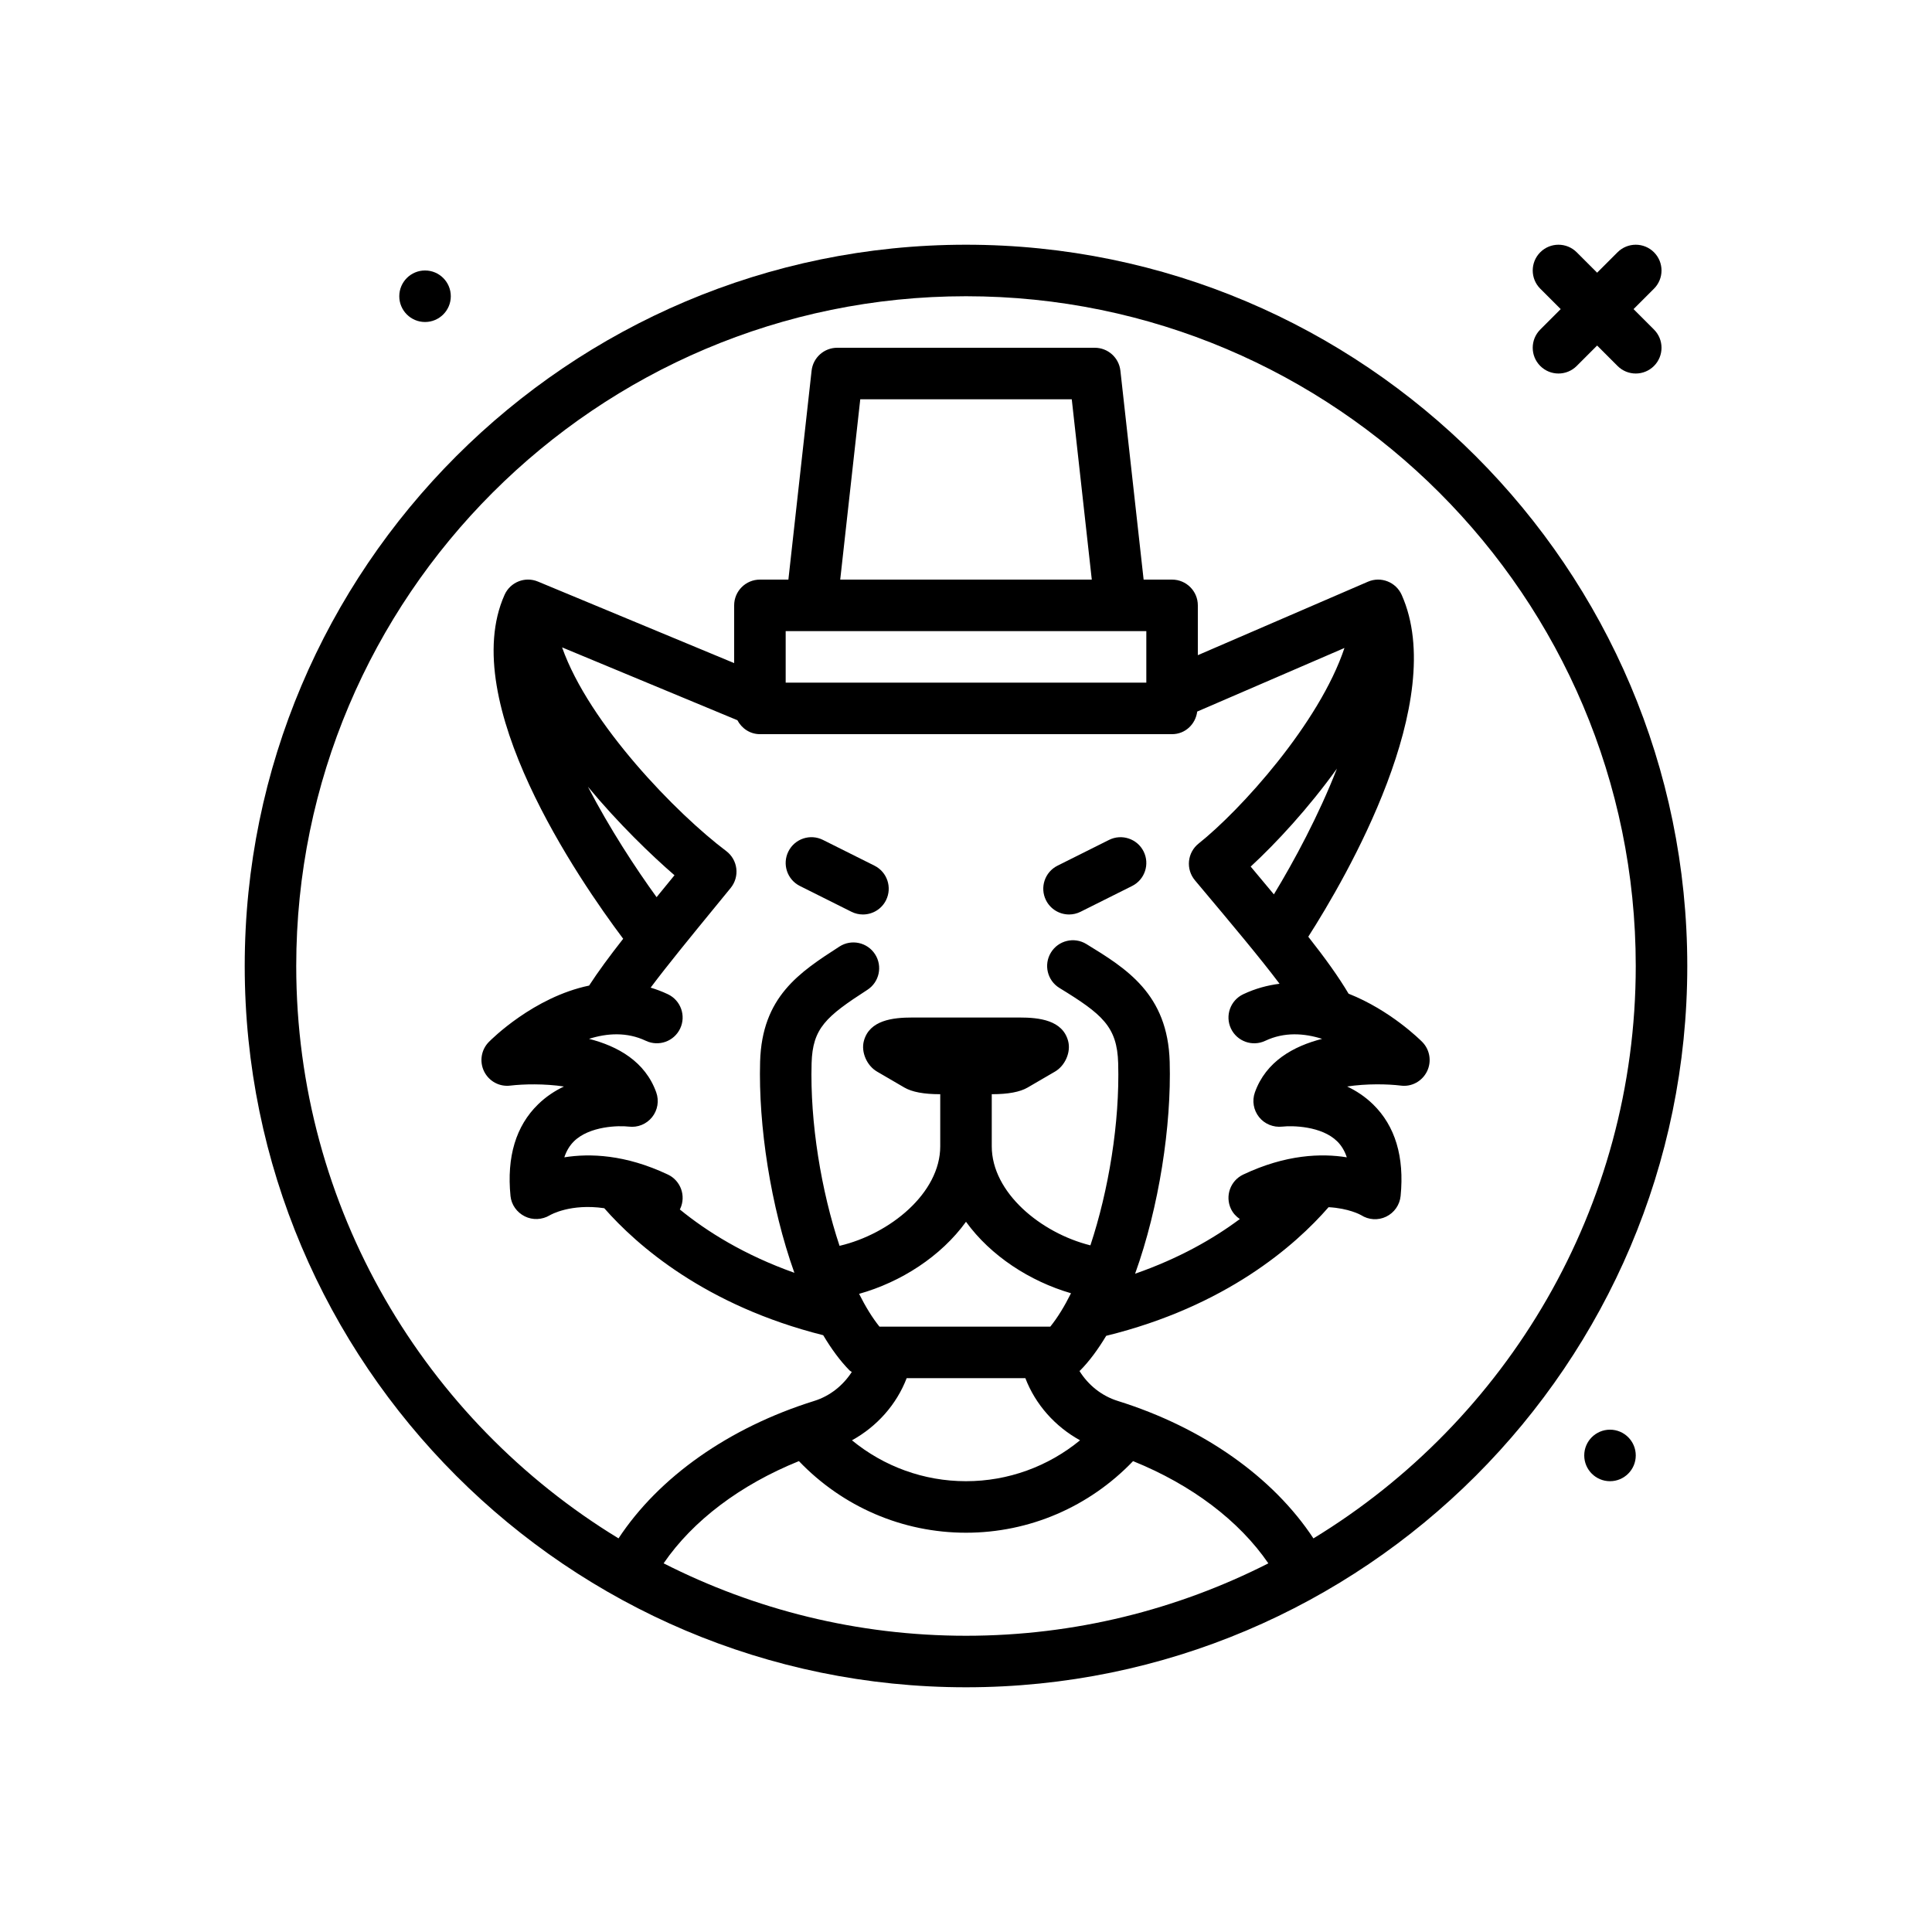 <svg id="desquised-wolf" enable-background="new 0 0 300 300" height="512" viewBox="0 0 300 300" width="512" xmlns="http://www.w3.org/2000/svg"><g><circle cx="250" cy="226" r="4"/><path d="m150 38c-61.758 0-112 50.242-112 112s50.242 112 112 112 112-50.242 112-112-50.242-112-112-112zm-46.954 204.751c4.528-6.612 11.897-12.188 21.009-15.87 6.779 7.077 16.064 11.119 25.945 11.119 9.883 0 19.166-4.042 25.943-11.118 9.109 3.681 16.479 9.264 21.006 15.873-14.115 7.173-30.061 11.245-46.949 11.245-16.89 0-32.837-4.073-46.954-11.249zm.665-60.366c-6.604-3.127-12.139-3.309-16.084-2.676.33-1 .83-1.828 1.494-2.484 2.436-2.393 6.984-2.467 8.518-2.285 1.379.174 2.748-.383 3.617-1.467s1.113-2.541.645-3.85c-1.717-4.801-5.982-7.178-10.438-8.311 2.793-.885 5.881-1.092 8.826.303 1.992.945 4.381.094 5.326-1.904.945-1.996.092-4.381-1.904-5.326-.897-.425-1.791-.759-2.68-1.025 2.604-3.474 6.065-7.707 10.52-13.146l1.908-2.332c.689-.844 1.006-1.932.875-3.014s-.697-2.062-1.568-2.717c-7.644-5.746-21.29-19.728-25.485-31.625l27.222 11.311c.67 1.27 1.962 2.164 3.498 2.164h64c2.037 0 3.649-1.543 3.901-3.509l22.865-9.874c-3.895 11.675-16.133 25.192-22.646 30.368-.844.67-1.383 1.656-1.492 2.729-.109 1.074.223 2.146.918 2.975l.371.445c5.563 6.624 9.736 11.595 12.771 15.624-1.852.233-3.74.729-5.642 1.628-1.996.945-2.848 3.33-1.906 5.326.941 1.992 3.328 2.852 5.328 1.904 2.945-1.395 6.035-1.189 8.828-.303-4.457 1.133-8.723 3.512-10.438 8.311-.465 1.303-.215 2.75.645 3.832.855 1.082 2.23 1.633 3.598 1.486 1.555-.174 6.098-.115 8.535 2.283.664.656 1.164 1.484 1.496 2.484-3.949-.641-9.484-.451-16.086 2.676-1.996.945-2.848 3.33-1.906 5.326.317.669.807 1.194 1.379 1.581-4.084 3.046-9.426 6.11-16.261 8.49 3.726-10.348 5.652-22.997 5.371-32.912-.297-10.537-6.727-14.475-12.941-18.281-1.887-1.156-4.352-.559-5.5 1.32-1.156 1.885-.562 4.348 1.32 5.5 6.629 4.061 8.965 5.99 9.121 11.686.263 9.213-1.489 19.769-4.313 28.283-7.731-1.931-15.317-8.222-15.317-15.379v-8.092h.066c2.473 0 4.32-.346 5.496-1.031l4.258-2.48c1.562-.91 2.508-3.018 2.035-4.764-.867-3.221-4.477-3.633-7.527-3.633h-16.656c-3.049 0-6.66.412-7.529 3.633-.471 1.744.475 3.852 2.035 4.76l4.264 2.486c1.174.684 3.02 1.029 5.492 1.029h.066v8.092c0 7.256-7.798 13.618-15.636 15.453-2.837-8.527-4.599-19.117-4.339-28.357.154-5.447 2.242-7.246 8.662-11.395 1.855-1.199 2.389-3.674 1.189-5.529-1.201-1.857-3.68-2.387-5.529-1.189-6.189 3.998-12.033 7.773-12.318 17.887-.279 9.872 1.631 22.45 5.322 32.772-7.78-2.768-13.606-6.416-17.794-9.843.016-.032.042-.054.058-.087.946-1.997.092-4.382-1.904-5.327zm-1.757-43.074c-3.283-4.531-7.304-10.685-10.664-17.149 4.789 5.774 9.882 10.662 13.444 13.746-.984 1.202-1.901 2.324-2.78 3.403zm76.046-41.311v8h-56v-8zm-47.531-8 3.112-28h32.842l3.109 28zm63.738 44.562c3.94-3.633 8.97-9.057 13.394-15.216-2.825 7.246-6.641 14.341-9.793 19.532-1.133-1.365-2.313-2.78-3.601-4.316zm-57.643 71.438c-1.106-1.37-2.167-3.102-3.164-5.092 6.498-1.819 12.727-5.829 16.6-11.193 3.814 5.282 9.914 9.243 16.305 11.1-1.012 2.031-2.091 3.793-3.215 5.185zm4.224 8h18.429c1.575 4.104 4.616 7.511 8.492 9.649-4.96 4.069-11.167 6.351-17.709 6.351-6.541 0-12.748-2.281-17.708-6.35 3.875-2.137 6.919-5.545 8.496-9.65zm63.162 24.882c-6.254-9.497-17.11-17.199-30.387-21.347-2.533-.791-4.601-2.494-5.945-4.653.03-.029.072-.039.101-.068 1.457-1.47 2.802-3.314 4.051-5.389 18.572-4.561 29.342-14.007 34.531-19.974 3.112.168 4.933 1.165 5.035 1.224 1.18.762 2.66.854 3.91.244 1.254-.605 2.105-1.822 2.242-3.211.602-6.086-.844-10.877-4.289-14.234-1.234-1.203-2.609-2.1-4.012-2.764 3.016-.459 6.309-.387 8.32-.141 1.703.23 3.324-.678 4.078-2.201.75-1.525.457-3.359-.734-4.572-.325-.329-4.942-4.926-11.444-7.497-1.551-2.617-3.599-5.469-6.257-8.846 5.901-9.228 21.849-36.64 14.502-53.085-.895-1.998-3.227-2.908-5.238-2.041l-26.414 11.408v-7.735c0-2.209-1.789-4-4-4h-4.418l-3.606-32.441c-.226-2.026-1.937-3.559-3.976-3.559h-40c-2.039 0-3.75 1.533-3.975 3.559l-3.604 32.441h-4.421c-2.209 0-4 1.791-4 4v8.965l-30.465-12.658c-2.008-.84-4.305.082-5.188 2.062-7.435 16.644 11.531 44.228 18.421 53.402-2.165 2.764-3.895 5.113-5.292 7.269-8.611 1.795-15.179 8.358-15.57 8.757-1.193 1.213-1.484 3.047-.734 4.572.752 1.525 2.377 2.418 4.078 2.201 2.016-.24 5.307-.316 8.32.141-1.402.664-2.775 1.561-4.01 2.764-3.449 3.359-4.891 8.148-4.289 14.236.135 1.363.988 2.545 2.213 3.16 1.225.617 2.705.545 3.885-.162.175-.102 3.257-1.856 8.462-1.099 5.066 5.774 15.715 15.13 33.997 19.721 1.265 2.114 2.628 3.99 4.107 5.483.096.097.229.138.333.225-1.348 2.079-3.364 3.725-5.829 4.496-13.291 4.152-24.139 11.844-30.395 21.343-29.982-18.269-50.044-51.274-50.044-88.878 0-57.346 46.654-104 104-104 57.348 0 104 46.654 104 104 0 37.607-20.064 70.614-50.05 88.882z"/><circle cx="66" cy="46" r="4"/><path d="m239.172 56.828c.781.781 1.805 1.172 2.828 1.172s2.047-.391 2.828-1.172l3.172-3.172 3.172 3.172c.781.781 1.805 1.172 2.828 1.172s2.047-.391 2.828-1.172c1.562-1.562 1.562-4.094 0-5.656l-3.172-3.172 3.172-3.172c1.562-1.562 1.562-4.094 0-5.656s-4.094-1.562-5.656 0l-3.172 3.172-3.172-3.172c-1.562-1.562-4.094-1.562-5.656 0s-1.562 4.094 0 5.656l3.172 3.172-3.172 3.172c-1.563 1.562-1.563 4.094 0 5.656z"/><path d="m124.211 137.578 8 4c.574.287 1.186.422 1.785.422 1.469 0 2.881-.809 3.582-2.211.988-1.977.188-4.379-1.789-5.367l-8-4c-1.979-.99-4.379-.188-5.367 1.789s-.188 4.379 1.789 5.367z"/><path d="m166.004 142c.602 0 1.211-.135 1.785-.422l8-4c1.977-.988 2.777-3.391 1.789-5.367-.992-1.977-3.395-2.775-5.367-1.789l-8 4c-1.977.988-2.777 3.391-1.789 5.367.703 1.402 2.113 2.211 3.582 2.211z"/></g></svg>